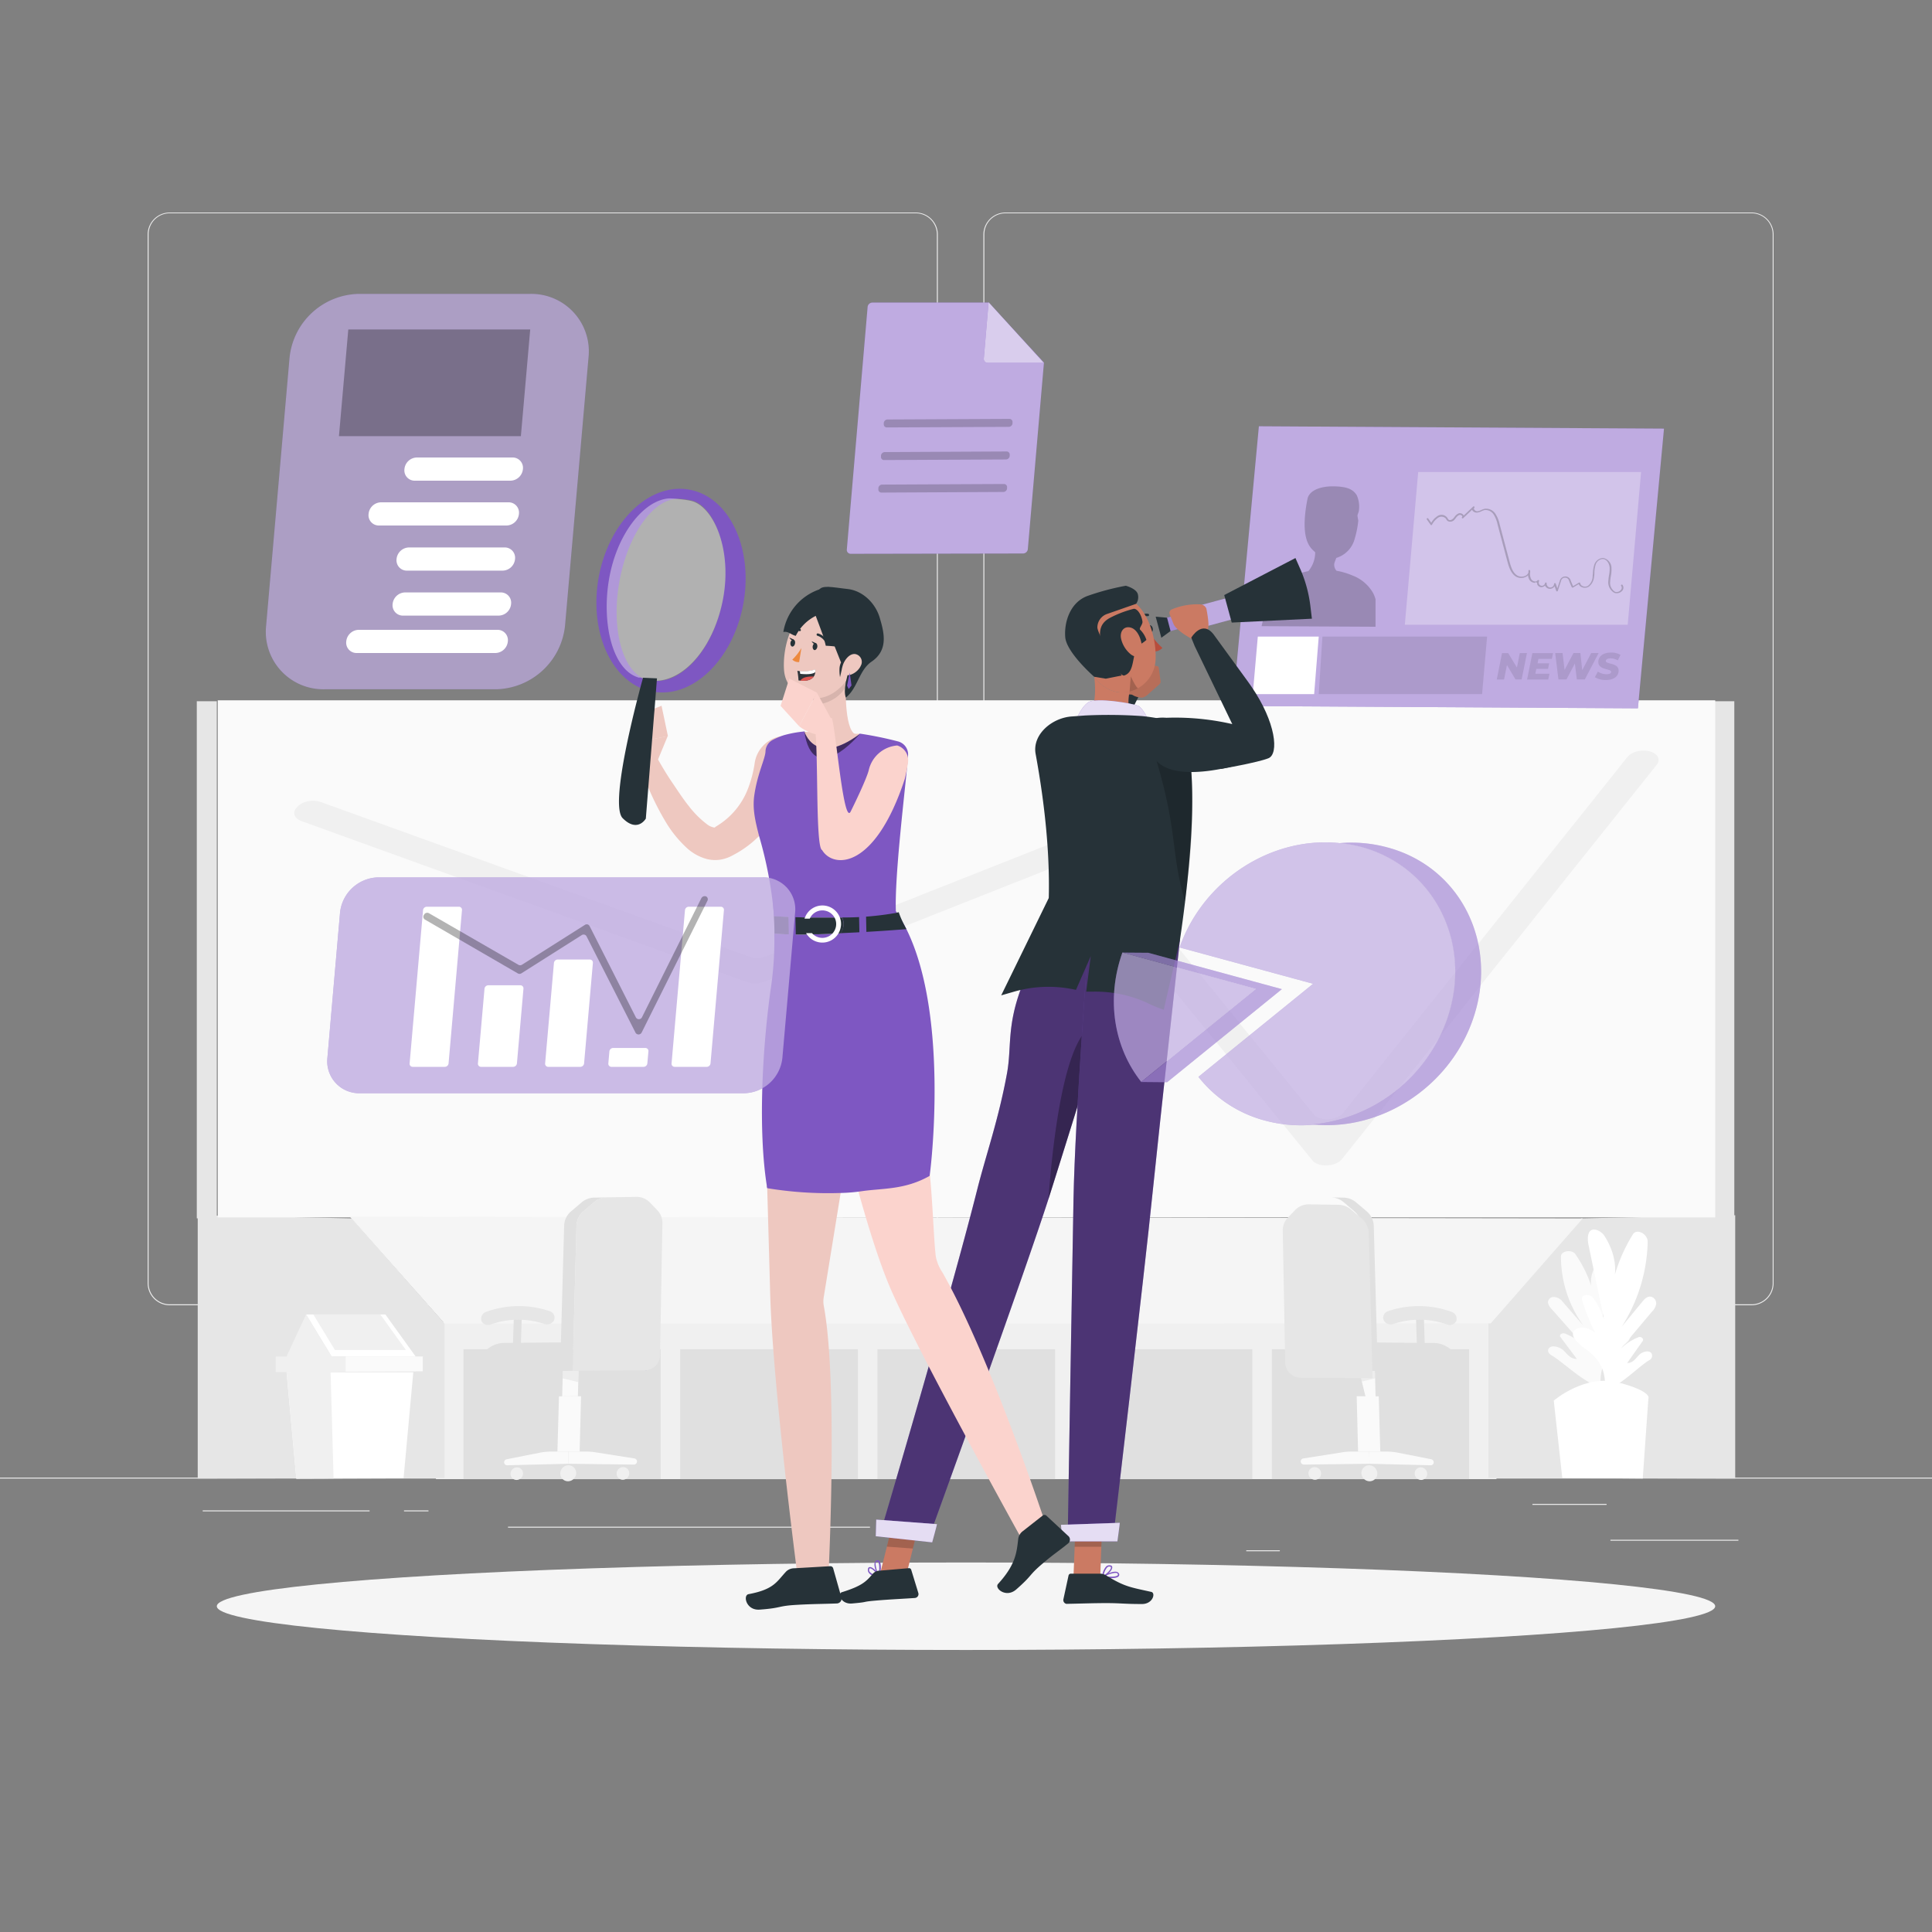 <svg xmlns="http://www.w3.org/2000/svg" viewBox="0 0 500 500"><rect x="0" y="0" width="500" height="500" fill="#808080" stroke="none"/><g id="freepik--background-complete--inject-62"><rect x="416.78" y="398.49" width="33.12" height="0.25" style="fill:#ebebeb"></rect><rect x="322.53" y="401.21" width="8.69" height="0.25" style="fill:#ebebeb"></rect><rect x="396.59" y="389.21" width="19.19" height="0.25" style="fill:#ebebeb"></rect><rect x="52.46" y="390.89" width="43.19" height="0.25" style="fill:#ebebeb"></rect><rect x="104.56" y="390.89" width="6.33" height="0.25" style="fill:#ebebeb"></rect><rect x="131.47" y="395.11" width="93.68" height="0.25" style="fill:#ebebeb"></rect><path d="M237,337.8H43.91a5.71,5.71,0,0,1-5.7-5.71V60.66A5.71,5.71,0,0,1,43.91,55H237a5.71,5.71,0,0,1,5.71,5.71V332.09A5.71,5.71,0,0,1,237,337.8ZM43.91,55.2a5.46,5.46,0,0,0-5.45,5.46V332.09a5.46,5.46,0,0,0,5.45,5.46H237a5.47,5.47,0,0,0,5.46-5.46V60.66A5.47,5.47,0,0,0,237,55.2Z" style="fill:#ebebeb"></path><path d="M453.31,337.8H260.21a5.72,5.72,0,0,1-5.71-5.71V60.66A5.72,5.72,0,0,1,260.21,55h193.1A5.71,5.71,0,0,1,459,60.66V332.09A5.71,5.71,0,0,1,453.31,337.8ZM260.21,55.2a5.47,5.47,0,0,0-5.46,5.46V332.09a5.47,5.47,0,0,0,5.46,5.46h193.1a5.47,5.47,0,0,0,5.46-5.46V60.66a5.47,5.47,0,0,0-5.46-5.46Z" style="fill:#ebebeb"></path><rect y="382.4" width="500" height="0.25" style="fill:#ebebeb"></rect><rect x="112.82" y="342.17" width="274.46" height="40.63" style="fill:#f0f0f0"></rect><rect x="50.93" y="181.48" width="5.18" height="133.83" style="fill:#e6e6e6"></rect><rect x="443.66" y="181.48" width="5.18" height="133.83" style="fill:#e6e6e6"></rect><polygon points="115.04 382.49 115.04 342.49 91.03 315.31 51.17 314.51 51.17 382.66 115.04 382.49" style="fill:#e6e6e6"></polygon><polygon points="385.2 382.49 385.2 342.49 409.2 315.31 449.07 314.51 449.07 382.66 385.2 382.49" style="fill:#e6e6e6"></polygon><path d="M401.42,350.67c-.71-.42-1-1.12-.6-1.7.79-1.06,3-.33,3.92.61s1.76,2.13,3.35,2.11L403.82,346c-.42-.57.5-1.19,1.28-.85a15.39,15.39,0,0,1,4.88,3.15l-8.38-9.48a3.33,3.33,0,0,1-1-1.74,1.45,1.45,0,0,1,1.43-1.42,2.93,2.93,0,0,1,2.4,1.25l5.41,6.23a30.28,30.28,0,0,1-5.86-18c0-1.43,2.83-1.86,3.72-.57a32.05,32.05,0,0,1,4.7,10.15,7.26,7.26,0,0,1,1.68-8.35,2.51,2.51,0,0,1,1.78-.73c1.92,0,2.1,1.68,1.81,2.86q-1.71,7.07-3.43,14.11a11.42,11.42,0,0,1,2.63-4.6c.85-.93,2.95-.35,2.59.73a38.25,38.25,0,0,1-4.81,9.55c.51-1.44,1.11-3,3.11-3.74,1.34-.51,3.12-.29,3.84.65,1.08,1.41-1.24,2.88-2.95,4-4.14,2.68-4.66,6.19-4.37,9.85C409.73,357.77,404.84,352.72,401.42,350.67Z" style="fill:#fafafa"></path><path d="M426.84,352a1.27,1.27,0,0,0,.62-1.65c-.58-1.12-2.52-.52-3.35.39s-1.64,2.07-3,2l4-5.66c.41-.57-.37-1.31-1.09-1a13.23,13.23,0,0,0-4.59,3l8.13-9.66a3.81,3.81,0,0,0,1.05-1.87,1.81,1.81,0,0,0-1.17-1.92c-1-.29-1.74.45-2.3,1.12l-5.43,6.59a42.58,42.58,0,0,0,6.71-21.89c.09-2.06-2.81-3.64-3.83-2a42,42,0,0,0-5.34,13.09c1.44-3.45.82-8.11-1.87-12.46a4,4,0,0,0-2.15-1.76c-2.38-.7-2.53,1.94-2.12,3.89,1.52,7.3,2.91,13.95,4.18,20a18.16,18.16,0,0,0-2.91-6.21c-1-1.41-3.41-1-2.93.49a57.13,57.13,0,0,0,5.46,12.26c-.53-1.66-1.17-3.5-3.31-4.63-1.49-.78-3.47-.73-4.24.35-1.14,1.61,1.56,3.58,3.45,5,4.27,3.19,4.79,6.83,4.53,10.43C419.45,358.59,423.86,353.82,426.84,352Z" style="fill:#fff"></path><path d="M404.32,382.48l-2.21-20s8.1-7,16.87-4.66,7.62,4.1,7.62,4.1l-1.46,20.73Z" style="fill:#fff"></path><polygon points="107.57 351.06 99.74 340.19 79.22 340.19 85.83 351.06 107.57 351.06" style="fill:#fff"></polygon><polygon points="105.04 349.37 98.43 340.19 81.09 340.19 86.67 349.37 105.04 349.37" style="fill:#f0f0f0"></polygon><polygon points="79.22 340.19 85.83 351.06 107.57 351.06 107.57 354.86 71.35 355.1 71.35 351.06 74.15 351.06 79.22 340.19" style="fill:#f0f0f0"></polygon><polygon points="109.42 351.06 89.46 351.06 89.46 354.98 109.42 354.9 109.42 351.06" style="fill:#fafafa"></polygon><polygon points="106.96 355.13 104.44 382.59 76.69 382.69 74.16 355.13 106.96 355.13" style="fill:#fff"></polygon><polygon points="85.55 354.9 86.33 382.65 76.69 382.69 74.16 355.13 85.55 354.9" style="fill:#f0f0f0"></polygon><rect x="56.35" y="181.24" width="387.55" height="133.83" style="fill:#fafafa"></rect><path d="M427.19,194.53c-2.11-.68-4.87-.06-6,1.37L347.6,288.06c-1.61,2-6.1,2.23-7.63.35l-57.65-71c-1.06-1.3-3.76-1.69-5.9-.84l-78.09,30.9a6.5,6.5,0,0,1-4.43.12L83.05,207.57c-2.06-.75-4.86-.18-6.08,1.22l-.26.29c-1.1,1.27-.52,2.76,1.34,3.43l115.33,41.68a6.5,6.5,0,0,0,4.43-.12l74.95-29.66c2.14-.84,4.84-.46,5.9.85l61,75.06c1.53,1.88,6,1.68,7.63-.35l81.48-102.06C429.79,196.63,429.1,195.15,427.19,194.53Z" style="fill:#f0f0f0"></path><polygon points="115.04 342.53 385.8 342.49 409.62 315.31 90.52 314.86 115.04 342.53" style="fill:#f5f5f5"></polygon><rect x="119.94" y="349.18" width="51.04" height="33.63" style="fill:#e0e0e0"></rect><rect x="176.04" y="349.18" width="45.98" height="33.63" style="fill:#e0e0e0"></rect><rect x="227.08" y="349.18" width="45.98" height="33.63" style="fill:#e0e0e0"></rect><rect x="278.12" y="349.18" width="45.98" height="33.63" style="fill:#e0e0e0"></rect><rect x="329.16" y="349.18" width="51.04" height="33.63" style="fill:#e0e0e0"></rect><path d="M366.12,381.38a1.69,1.69,0,0,0,1.67,1.63,1.56,1.56,0,0,0,1.56-1.63,1.68,1.68,0,0,0-1.66-1.63,1.57,1.57,0,0,0-1.57,1.63Z" style="fill:#f0f0f0"></path><path d="M341.9,381.33a1.59,1.59,0,0,1-1.6,1.63,1.69,1.69,0,0,1-1.67-1.64,1.58,1.58,0,0,1,1.6-1.63,1.68,1.68,0,0,1,1.67,1.64Z" style="fill:#f0f0f0"></path><path d="M356.46,381.28a2,2,0,0,1-2,2.07,2.14,2.14,0,0,1-2.12-2.07,2,2,0,0,1,2-2.07,2.13,2.13,0,0,1,2.1,2.07Z" style="fill:#f0f0f0"></path><path d="M354.43,378.82l-.08-3.15H359a15.58,15.58,0,0,1,2.72.27l8.66,1.71a.81.81,0,0,1,.65.92.76.76,0,0,1-.77.64Z" style="fill:#fafafa"></path><path d="M354.43,378.82l-.08-3.15-4.65,0a14.64,14.64,0,0,0-2.72.25l-9.72,1.53a.78.78,0,0,0-.61.93.83.83,0,0,0,.82.65Z" style="fill:#fafafa"></path><polygon points="356.82 361.38 351.11 361.34 351.47 375.66 357.22 375.68 356.82 361.38" style="fill:#fafafa"></polygon><polygon points="355.82 354.76 351.75 354.74 353.85 363.27 356 361.37 355.82 354.76" style="fill:#fafafa"></polygon><polygon points="355.87 356.7 351.83 357.69 351.75 354.74 355.82 354.76 355.87 356.7" style="fill:#e0e0e0;opacity:0.5;isolation:isolate"></polygon><polygon points="368.47 340.08 366.43 340.06 366.7 348.74 368.75 348.76 368.47 340.08" style="fill:#e0e0e0"></polygon><path d="M334.58,354.61h-.53v0A2.37,2.37,0,0,0,334.58,354.61Z" style="fill:#7E57C2"></path><path d="M377.39,352.29a2.5,2.5,0,0,1-2.54,2.61l-18.28-.13-3.28,0-.2-7.35-.8-30.25a5.05,5.05,0,0,0-1.79-3.68l-2.75-2.36a5.28,5.28,0,0,0-3.22-1.24l3.16.05a5.17,5.17,0,0,1,3.29,1.25l2.76,2.34a5.13,5.13,0,0,1,1.79,3.69l.84,30.22,14.59.12a6.88,6.88,0,0,1,1.29.12,7.24,7.24,0,0,1,4.72,3.28A2.59,2.59,0,0,1,377.39,352.29Z" style="fill:#e0e0e0"></path><path d="M355.22,356.67l-1-37.59a5.06,5.06,0,0,0-1.79-3.69l-2.75-2.34a5.22,5.22,0,0,0-3.3-1.25l-7.59-.12a4.86,4.86,0,0,0-3.6,1.47l-1.91,2a4.65,4.65,0,0,0-1.3,3.32l.62,34.21a4,4,0,0,0,3.93,3.86Z" style="fill:#e6e6e6"></path><path d="M360.58,342.65a21.17,21.17,0,0,1,13.9.13,1.91,1.91,0,0,0,2.41-.91h0a1.91,1.91,0,0,0-1.36-2.41,24.78,24.78,0,0,0-16.22-.16,1.78,1.78,0,0,0-1.21,2.39h0A2.07,2.07,0,0,0,360.58,342.65Z" style="fill:#e6e6e6"></path><path d="M135.36,381.38a1.68,1.68,0,0,1-1.67,1.63,1.56,1.56,0,0,1-1.56-1.63,1.69,1.69,0,0,1,1.67-1.63,1.56,1.56,0,0,1,1.56,1.63Z" style="fill:#f0f0f0"></path><path d="M159.59,381.33a1.58,1.58,0,0,0,1.59,1.63,1.68,1.68,0,0,0,1.67-1.64,1.57,1.57,0,0,0-1.6-1.63,1.67,1.67,0,0,0-1.66,1.64Z" style="fill:#f0f0f0"></path><path d="M145,381.28a2,2,0,0,0,2,2.07,2.14,2.14,0,0,0,2.11-2.07,2,2,0,0,0-2-2.07,2.14,2.14,0,0,0-2.11,2.07Z" style="fill:#f0f0f0"></path><path d="M147.05,378.82l.09-3.15H142.5a15.37,15.37,0,0,0-2.71.27l-8.66,1.71a.81.81,0,0,0-.65.92.75.75,0,0,0,.77.64Z" style="fill:#fafafa"></path><path d="M147.05,378.82l.09-3.15,4.65,0a14.46,14.46,0,0,1,2.71.25l9.73,1.53a.78.78,0,0,1,.61.93.83.83,0,0,1-.82.65Z" style="fill:#fafafa"></path><polygon points="144.66 361.38 150.38 361.34 150.01 375.66 144.26 375.68 144.66 361.38" style="fill:#fafafa"></polygon><polygon points="145.67 354.76 149.73 354.74 149.56 361.34 145.49 361.37 145.67 354.76" style="fill:#fafafa"></polygon><polygon points="145.61 356.7 149.66 357.69 149.73 354.74 145.67 354.76 145.61 356.7" style="fill:#e0e0e0;opacity:0.5;isolation:isolate"></polygon><polygon points="133.01 340.08 135.06 340.06 134.78 348.74 132.73 348.76 133.01 340.08" style="fill:#e0e0e0"></polygon><path d="M166.91,354.61h.53v0A2.24,2.24,0,0,1,166.91,354.61Z" style="fill:#7E57C2"></path><path d="M124.09,352.29a2.52,2.52,0,0,0,2.55,2.61l18.28-.13,3.27,0,.2-7.35.81-30.25a5,5,0,0,1,1.79-3.68l2.75-2.36a5.28,5.28,0,0,1,3.22-1.24l-3.17.05a5.21,5.21,0,0,0-3.29,1.25l-2.75,2.34A5.06,5.06,0,0,0,146,317.2l-.84,30.22-14.59.12a6.88,6.88,0,0,0-1.29.12,7.2,7.2,0,0,0-4.72,3.28A2.6,2.6,0,0,0,124.09,352.29Z" style="fill:#e0e0e0"></path><path d="M148.2,354.75l1-37.6a5,5,0,0,1,1.79-3.68l2.74-2.35a5.24,5.24,0,0,1,3.3-1.25l7.6-.12a4.83,4.83,0,0,1,3.59,1.48l1.92,2a4.69,4.69,0,0,1,1.29,3.32l-.61,34.22a4,4,0,0,1-3.94,3.85Z" style="fill:#e6e6e6"></path><path d="M140.91,342.65a21.2,21.2,0,0,0-13.91.13,1.9,1.9,0,0,1-2.4-.91h0a1.91,1.91,0,0,1,1.35-2.41,24.78,24.78,0,0,1,16.22-.16,1.76,1.76,0,0,1,1.21,2.39h0A2.06,2.06,0,0,1,140.91,342.65Z" style="fill:#e6e6e6"></path></g><g id="freepik--Shadow--inject-62"><ellipse id="freepik--path--inject-62" cx="250" cy="415.69" rx="193.89" ry="11.32" style="fill:#f5f5f5"></ellipse></g><g id="freepik--News--inject-62"><g id="freepik--monitor-screen--inject-62"><g id="freepik--PC--inject-62"><polygon points="423.89 183.31 319.04 182.71 325.8 110.32 430.64 110.93 423.89 183.31" style="fill:#7E57C2"></polygon></g></g><polygon points="325.8 110.32 319.04 182.71 423.89 183.31 430.64 110.93 325.8 110.32" style="fill:#fff;opacity:0.5"></polygon><g style="opacity:0.2"><path d="M350,148.93a19.68,19.68,0,0,0-2.56-.88,13.62,13.62,0,0,0-1.54-.33,2.28,2.28,0,0,1-.59-1.86,7.82,7.82,0,0,1,.51-1.37l-.1-.07a7,7,0,0,0,4.7-4.42,25.3,25.3,0,0,0,1.1-5.22c0-.26-.24-1.16-.2-1.42s.31-.87.34-1.09a7.26,7.26,0,0,0-.52-4.08c-.92-1.49-2.33-2.18-5.42-2.31-3.86-.18-6.91,1-7.35,3.27-2.19,11.2,1.15,12.84,2,13.79a7.63,7.63,0,0,1-1.76,4.87,13.3,13.3,0,0,0-3.93,1.36c-.86.46-4.34,2.24-4.86,3.06-1.85,3-3.32,9.82-3.32,9.82l29.49.15v-7.12a8.61,8.61,0,0,0-.65-1.64A10.36,10.36,0,0,0,350,148.93Z"></path></g><polygon points="340.1 179.64 324.22 179.64 325.52 164.75 341.29 164.75 340.1 179.64" style="fill:#fff"></polygon><polygon points="342.24 164.75 384.86 164.75 383.56 179.64 341.29 179.64 342.24 164.75" style="opacity:0.1"></polygon><polygon points="421.25 161.68 363.57 161.68 367.03 122.16 424.71 122.16 421.25 161.68" style="fill:#fff;opacity:0.3"></polygon><g style="opacity:0.2"><path d="M418.32,153.52a1.49,1.49,0,0,1-.54-.11,3.1,3.1,0,0,1-1.54-3.12,13.11,13.11,0,0,1,.17-1.42,8.32,8.32,0,0,0,.16-2c-.08-1.05-.79-2.19-1.8-2.21a2.11,2.11,0,0,0-1.86,1.63,7.31,7.31,0,0,0-.28,1.89c0,.33,0,.65-.08,1a3.57,3.57,0,0,1-1.41,2.67,2,2,0,0,1-1.82.08,1.46,1.46,0,0,1-.75-.76l-1.49.89a.2.2,0,0,1-.17,0,.19.19,0,0,1-.14-.11,16,16,0,0,1-.74-1.76,1,1,0,0,0-1-.68h0a1,1,0,0,0-1,.72l-.87,2.68a.21.21,0,0,1-.2.15h0a.23.23,0,0,1-.21-.15l-.42-1.2a1.53,1.53,0,0,1-.26.31,1.42,1.42,0,0,1-1,.37,1.4,1.4,0,0,1-1-.5,1.46,1.46,0,0,1-.22-.35,1.73,1.73,0,0,1-.29.23,1.26,1.26,0,0,1-1,.14,1.28,1.28,0,0,1-.75-.73.35.35,0,0,0-.6-.35,1.75,1.75,0,0,1-1.38-.75,2.77,2.77,0,0,1-.38-1.2,2.36,2.36,0,0,1-.42.33,2.7,2.7,0,0,1-2.72,0c-1.28-.82-1.79-2.39-2.2-3.92l-2.54-9.57a7.67,7.67,0,0,0-1.05-2.62,2.5,2.5,0,0,0-2.29-1.1,4.08,4.08,0,0,0-.84.31,3.42,3.42,0,0,1-1.15.35A1.33,1.33,0,0,1,381,132l0-.1-2.34,2.21a.22.22,0,0,1-.29,0,.23.23,0,0,1,0-.29.23.23,0,0,0,0-.31.69.69,0,0,0-.71-.24,2.09,2.09,0,0,0-.88.78c-.1.12-.19.24-.29.35a1.41,1.41,0,0,1-1.83.44,1.62,1.62,0,0,1-.36-.44,1.53,1.53,0,0,0-.14-.21,1.55,1.55,0,0,0-2-.19,5,5,0,0,0-1.56,1.8.19.19,0,0,1-.17.1.23.23,0,0,1-.19-.09l-.94-1.33a.22.22,0,1,1,.35-.25l.76,1.06a4.79,4.79,0,0,1,1.53-1.67,1.83,1.83,0,0,1,2.72.55,1.24,1.24,0,0,0,.25.33c.37.28.95-.05,1.25-.39q.13-.15.27-.33a2.54,2.54,0,0,1,1.08-.92,1.12,1.12,0,0,1,1.19.39.82.82,0,0,1,.11.17l2.44-2.31a.21.21,0,0,1,.3,0,.22.22,0,0,1,0,.3.32.32,0,0,0-.06.39,1,1,0,0,0,.84.52,3,3,0,0,0,1-.32,4.37,4.37,0,0,1,.94-.33,2.87,2.87,0,0,1,2.72,1.27,8,8,0,0,1,1.12,2.76l2.54,9.57c.4,1.51.86,2.93,2,3.66a2.25,2.25,0,0,0,2.27,0,1.39,1.39,0,0,0,.64-.79l0-.44a.22.22,0,0,1,.21-.2h0a.23.23,0,0,1,.22.2,1.67,1.67,0,0,1,0,.5,2.85,2.85,0,0,0,.32,1.74,1.29,1.29,0,0,0,1,.55h0a.7.7,0,0,0,.61-.29.22.22,0,0,1,.29-.06.21.21,0,0,1,.08.29.84.84,0,0,0,0,.68.82.82,0,0,0,1.56-.18.22.22,0,0,1,.24-.18.21.21,0,0,1,.18.24,1,1,0,0,0,.24.71,1,1,0,0,0,.66.35,1,1,0,0,0,.7-.26,1,1,0,0,0,.33-.67.21.21,0,0,1,.18-.21.22.22,0,0,1,.24.14l.42,1.21.67-2.07a1.48,1.48,0,0,1,1.4-1h0a1.43,1.43,0,0,1,1.37,1c.19.51.4,1,.63,1.51l1.53-.92a.2.2,0,0,1,.2,0,.2.2,0,0,1,.12.17,1,1,0,0,0,.59.72,1.49,1.49,0,0,0,1.41-.05,3.16,3.16,0,0,0,1.21-2.36c0-.31.06-.62.08-.93a8.15,8.15,0,0,1,.3-2,2.56,2.56,0,0,1,2.29-1.93,2.64,2.64,0,0,1,2.21,2.62,8.31,8.31,0,0,1-.16,2.06,11.06,11.06,0,0,0-.17,1.38,2.69,2.69,0,0,0,1.27,2.7,1.36,1.36,0,0,0,1.48-.49.8.8,0,0,0,.11-1,.22.22,0,1,1,.35-.25,1.19,1.19,0,0,1-.12,1.49A1.9,1.9,0,0,1,418.32,153.52Z"></path></g><g style="opacity:0.1"><path d="M395.17,169l-1.37,6.84h-1.59L390,172.11l-.75,3.75h-1.89l1.36-6.84h1.6l2.26,3.74.74-3.74Z"></path><path d="M398.15,170.52l-.23,1.15h3l-.28,1.44h-3.05l-.24,1.25H401l-.31,1.5h-5.48l1.37-6.84h5.35l-.31,1.5Z"></path><path d="M413.73,169l-3.58,6.84h-2.07l-.5-4.12-2.18,4.12h-2.08l-.84-6.84h1.91l.52,4.37,2.31-4.37H409l.48,4.43,2.33-4.43Z"></path><path d="M412.75,175.26l.77-1.44a4.26,4.26,0,0,0,2.27.67c.74,0,1.17-.23,1.17-.6,0-.92-3.32-.42-3.32-2.56,0-1.48,1.26-2.45,3.28-2.45a4.83,4.83,0,0,1,2.47.59l-.71,1.44a3.42,3.42,0,0,0-1.87-.52c-.8,0-1.23.29-1.23.66,0,.94,3.32.4,3.32,2.51,0,1.47-1.29,2.43-3.29,2.43A5.36,5.36,0,0,1,412.75,175.26Z"></path></g></g><g id="freepik--Document--inject-62"><path d="M270.17,93.86,266,142.11a1.25,1.25,0,0,1-1.22,1.13l-44.62.08a1,1,0,0,1-1-1.12l5.38-62.76a1.25,1.25,0,0,1,1.22-1.13l30.06,0Z" style="fill:#7E57C2"></path><g style="opacity:0.5"><path d="M270.17,93.86,266,142.11a1.25,1.25,0,0,1-1.22,1.13l-44.62.08a1,1,0,0,1-1-1.12l5.38-62.76a1.25,1.25,0,0,1,1.22-1.13l30.06,0Z" style="fill:#fff"></path></g><path d="M261.22,108.41l-31.5.15a1,1,0,0,0-1,.89l0,.29a.8.8,0,0,0,.82.88l31.5-.15a1,1,0,0,0,1-.89l0-.29A.8.8,0,0,0,261.22,108.41Z" style="opacity:0.2"></path><path d="M260.52,116.84,229,117a1,1,0,0,0-1,.89l0,.29a.79.79,0,0,0,.81.88l31.5-.15a1,1,0,0,0,1-.89l0-.29A.8.8,0,0,0,260.52,116.84Z" style="opacity:0.2"></path><path d="M259.82,125.26l-31.5.15a1,1,0,0,0-1,.89l0,.29a.8.8,0,0,0,.81.89l31.5-.16a1,1,0,0,0,1-.89l0-.29A.8.8,0,0,0,259.82,125.26Z" style="opacity:0.2"></path><path d="M255.85,78.22l-1.24,14.56a1,1,0,0,0,1,1.12l14.51,0Z" style="fill:#7E57C2"></path><path d="M255.85,78.22l-1.24,14.56a1,1,0,0,0,1,1.12l14.51,0Z" style="fill:#fff;opacity:0.7"></path></g><g id="freepik--Info--inject-62"><g style="opacity:0.7"><path d="M128.35,178.38H83.93a14.87,14.87,0,0,1-15.05-16.49l6.06-69.33a18.37,18.37,0,0,1,17.94-16.5H137.3a14.87,14.87,0,0,1,15,16.5l-6.07,69.33A18.35,18.35,0,0,1,128.35,178.38Z" style="fill:#7E57C2"></path><path d="M128.35,178.38H83.93a14.87,14.87,0,0,1-15.05-16.49l6.06-69.33a18.37,18.37,0,0,1,17.94-16.5H137.3a14.87,14.87,0,0,1,15,16.5l-6.07,69.33A18.35,18.35,0,0,1,128.35,178.38Z" style="fill:#fff;opacity:0.5"></path></g><path d="M128.21,169H92.31a2.67,2.67,0,0,1-2.7-3h0a3.3,3.3,0,0,1,3.22-3h35.9a2.67,2.67,0,0,1,2.7,3h0A3.3,3.3,0,0,1,128.21,169Z" style="fill:#fff"></path><path d="M132.11,124.4H107.37a2.66,2.66,0,0,1-2.7-3h0a3.29,3.29,0,0,1,3.22-3h24.74a2.67,2.67,0,0,1,2.7,3h0A3.3,3.3,0,0,1,132.11,124.4Z" style="fill:#fff"></path><path d="M131.09,136h-33a2.66,2.66,0,0,1-2.7-3h0a3.29,3.29,0,0,1,3.21-3h33a2.67,2.67,0,0,1,2.7,3h0A3.29,3.29,0,0,1,131.09,136Z" style="fill:#fff"></path><path d="M130.07,147.68H105.33a2.67,2.67,0,0,1-2.7-3h0a3.29,3.29,0,0,1,3.22-3h24.74a2.67,2.67,0,0,1,2.7,3h0A3.29,3.29,0,0,1,130.07,147.68Z" style="fill:#fff"></path><path d="M129.05,159.32H104.31a2.67,2.67,0,0,1-2.7-3h0a3.3,3.3,0,0,1,3.22-3h24.74a2.66,2.66,0,0,1,2.7,3h0A3.29,3.29,0,0,1,129.05,159.32Z" style="fill:#fff"></path><polygon points="134.8 112.88 87.72 112.88 90.14 85.26 137.22 85.26 134.8 112.88" style="opacity:0.3"></polygon></g><g id="freepik--character-2--inject-62"><rect x="299.77" y="158.82" width="12.67" height="3.57" transform="translate(-31.35 85.64) rotate(-15.16)" style="fill:#7E57C2"></rect><rect x="299.77" y="158.82" width="12.67" height="3.57" transform="translate(-31.35 85.64) rotate(-15.16)" style="fill:#fff;opacity:0.3"></rect><polygon points="302.03 159.86 299.09 159.6 300.56 165.05 302.94 163.31 302.03 159.86" style="fill:#263238"></polygon><rect x="307.26" y="155.08" width="18.97" height="5.68" transform="translate(-30.28 88.33) rotate(-15.16)" style="fill:#7E57C2"></rect><rect x="307.26" y="155.08" width="18.97" height="5.68" transform="translate(-30.28 88.33) rotate(-15.16)" style="fill:#fff;opacity:0.5"></rect><path d="M339.52,160.12l-20.75,1L316.83,154l18.43-9.58,1.29,2.92a34,34,0,0,1,2.56,9.39Z" style="fill:#263238"></path><path d="M275,207.81c0-6.62,3.31-10,5.9-14.24l9.36-15.23c.45-.73-2.41,3.92-.82,1.14.89-1.55,3.92-1.57,5.14,1-3.27,6-3.86,11-5.8,17.56a92.79,92.79,0,0,1-3.4,9C279.36,218.21,275,210.69,275,207.81Z" style="fill:#263238"></path><path d="M289,180.5c.84-1.72,2.72-5.22,3.55-6.95a1.91,1.91,0,0,1,.55-.76,2,2,0,0,1,.69-.23,12.34,12.34,0,0,1,5.63-.18.58.58,0,0,1,.36.19.62.62,0,0,1,.11.34c.14,1,.28,2.08.43,3.12a1.42,1.42,0,0,1,0,.68,1.52,1.52,0,0,1-.44.54l-2.67,2.35a3.45,3.45,0,0,1-1.52.93,4.58,4.58,0,0,1-2.64-.71C292,179.41,289,180.5,289,180.5Z" style="fill:#cb7a63"></path><g style="opacity:0.1"><path d="M289,180.5c.84-1.72,2.72-5.22,3.55-6.95a1.91,1.91,0,0,1,.55-.76,2,2,0,0,1,.69-.23,12.34,12.34,0,0,1,5.63-.18.58.58,0,0,1,.36.19.62.62,0,0,1,.11.34c.14,1,.28,2.08.43,3.12a1.42,1.42,0,0,1,0,.68,1.52,1.52,0,0,1-.44.54l-2.67,2.35a3.45,3.45,0,0,1-1.52.93,4.58,4.58,0,0,1-2.64-.71C292,179.41,289,180.5,289,180.5Z"></path></g><g id="freepik--group--inject-62"><path d="M297.54,161.81c.34-.06.7.3.8.81s-.09,1-.43,1-.69-.3-.79-.81S297.21,161.87,297.54,161.81Z" style="fill:#263238"></path><path d="M298.46,168.61a3,3,0,0,0,2.37-.93,18.82,18.82,0,0,1-3.3-3.93Z" style="fill:#b74d3c"></path><path d="M294.9,160.3a2.43,2.43,0,0,1,2.07-.84h.1a.31.31,0,1,0,0-.62,3,3,0,0,0-2.62,1,.3.3,0,0,0-.08.2.31.31,0,0,0,.3.32A.29.29,0,0,0,294.9,160.3Z" style="fill:#263238"></path><path d="M290.85,191.5c-8.83-.09-10.08-4.92-10.08-4.92,2.68-2.51,2.91-7.22,2.43-11.43a9.82,9.82,0,0,0,2.58,2.56,8.05,8.05,0,0,0,6.44,1.29.23.23,0,0,0,.11,0,1.11,1.11,0,0,0-.05.25c-.6,3.36-.21,7,3.3,8.1C295.58,187.32,300.58,191.6,290.85,191.5Z" style="fill:#cb7a63"></path><path d="M292.6,177.73a11.81,11.81,0,0,0-.27,1.24.23.23,0,0,1-.11,0,8.05,8.05,0,0,1-6.44-1.29,9.82,9.82,0,0,1-2.58-2.56c-.11-1.07-.28-2.12-.46-3.07l9.5,5.45Z" style="fill:#cb7a63"></path><path d="M278.07,187.34s1.48-4.28,3.61-5.6,11.35.29,12.79.89,2.83,4,2.83,4Z" style="fill:#7E57C2"></path><path d="M278.07,187.34s1.48-4.28,3.61-5.6,11.35.29,12.79.89,2.83,4,2.83,4Z" style="fill:#fff;opacity:0.8"></path><path d="M300.2,186c-1.43-.27-3-.52-4.65-.68a125.65,125.65,0,0,0-14.78-.15l-3.25.24c-5.16.27-10.43,4.63-9.5,9.71,5.13,27.95,3.18,43.46,2.56,48l34.76.34c4.19-28.53,3.5-43,2.24-50A9.22,9.22,0,0,0,300.2,186Z" style="fill:#263238"></path><path d="M306.69,233.34l-1.31,10.07c2.69-20.62,3.76-29.22,2.95-43.6l-9-2.86C304.91,215.77,302.9,220.41,306.69,233.34Z" style="opacity:0.2;isolation:isolate"></path><path d="M299.07,170.66a8.94,8.94,0,0,1-4.5,7.42h-.05a7.56,7.56,0,0,1-2.19.88.23.23,0,0,1-.11,0,8.05,8.05,0,0,1-6.44-1.29,9.82,9.82,0,0,1-2.58-2.56c-1.68-2.41-2.33-5.6-3.48-10.07A8.81,8.81,0,0,1,290,154.15C296.66,155.48,299.33,164.7,299.07,170.66Z" style="fill:#cb7a63"></path><path d="M294.52,178.09a7.56,7.56,0,0,1-2.19.88s.32-3.92.32-3.92S294.06,178.09,294.52,178.09Z" style="opacity:0.2"></path><path d="M295.2,166.7c-2.31,1.06-1.34,6.17-3.43,7.69a2.51,2.51,0,0,1-.86.44c-1,.23-5.32-5.68-5.68-7.12-.93-3.76-.92-6.15,1.92-7.75a27.79,27.79,0,0,1,6.3-2.41c1,0,2,1.69,2.22,3.34.08.75-1,1.72-.59,2.09a6.43,6.43,0,0,1,1.61,2.63A9,9,0,0,1,295.2,166.7Z" style="fill:#263238"></path><path d="M290.31,174.82l-4.13.82-3-.49s-7.2-6.27-7.5-10.28,1.34-9,5.74-10.63a65,65,0,0,1,9.94-2.65s2.84.75,3.13,2.27a3,3,0,0,1-.46,2.41l-7.46,2.6A3.71,3.71,0,0,0,284,162.4v0C284.1,164.3,290.31,174.82,290.31,174.82Z" style="fill:#263238"></path><path d="M292.72,162.45c1.85.59,2.76,3.34,2.8,5.08.05,1.92-1.25,3.11-2.9,1.79a7.32,7.32,0,0,1-2.48-4C289.72,163.46,290.88,161.87,292.72,162.45Z" style="fill:#cb7a63"></path><path d="M285.39,408.22a.16.16,0,0,1-.13-.14.14.14,0,0,1,.07-.17c.13-.05,2.54-1.42,3.69-1.11a.82.82,0,0,1,.53.38.62.62,0,0,1,0,.71c-.28.41-1.1.52-2,.52A12.68,12.68,0,0,1,285.39,408.22Zm3.22-1.16a7.26,7.26,0,0,0-2.71.88c1.29.18,3,.17,3.36-.27.07-.07.11-.16,0-.36a.43.43,0,0,0-.32-.23.86.86,0,0,0-.32,0Z" style="fill:#7E57C2"></path><path d="M285.32,408.18a.21.21,0,0,1-.07-.15,4.37,4.37,0,0,1,1.06-2.66,1.18,1.18,0,0,1,.92-.27c.45,0,.61.27.61.46.14.8-1.5,2.26-2.34,2.64h-.07A.22.22,0,0,1,285.32,408.18Zm1.8-2.77a.84.84,0,0,0-.58.24,3.86,3.86,0,0,0-.91,2.12c.86-.51,2-1.68,1.89-2.15,0,0,0-.18-.32-.18h-.1Z" style="fill:#7E57C2"></path><polygon points="278.44 392.13 285.32 392.14 284.74 408.03 277.82 408.02 278.44 392.13" style="fill:#cb7a63"></polygon><path d="M286.36,407.77c4.71,2.89,6.15,3,11.59,4.21,1.19.27.43,3.14-2.41,3.14-4.71,0-5.2-.23-9.22-.24-3.44,0-7.38.15-10.12.19a1.07,1.07,0,0,1-.25,0,1,1,0,0,1-.74-1.2l1.33-6.14a.61.61,0,0,1,.59-.47h7.57A3.17,3.17,0,0,1,286.36,407.77Z" style="fill:#263238"></path><polygon points="278.44 392.14 278.12 400.3 285.03 400.31 285.32 392.15 278.44 392.14" style="opacity:0.2;isolation:isolate"></polygon><path d="M227.68,408.05a.19.19,0,0,1-.13.13.15.15,0,0,1-.17-.09c-.06-.12-1.38-2.54-1-3.68a.84.84,0,0,1,.38-.52.63.63,0,0,1,.72,0c.39.3.49,1.12.48,2A12.63,12.63,0,0,1,227.68,408.05Zm-1.08-3.23a7.32,7.32,0,0,0,.8,2.71c.21-1.28.24-3-.2-3.34-.06-.08-.16-.11-.36,0a.44.44,0,0,0-.24.32,1.07,1.07,0,0,0,0,.31Z" style="fill:#7E57C2"></path><path d="M227.67,408.11a.17.17,0,0,1-.15.07c-.07,0-1.94-.17-2.64-1.1a1.17,1.17,0,0,1-.26-.92c0-.44.29-.6.47-.6.79-.11,2.24,1.55,2.6,2.38V408A.14.14,0,0,1,227.67,408.11Zm-2.76-1.81a.93.93,0,0,0,.23.57,3.83,3.83,0,0,0,2.11.93c-.5-.86-1.65-2-2.12-1.91,0,0-.18,0-.19.31v.1Z" style="fill:#7E57C2"></path><polygon points="231.58 392.03 238.29 392.52 234.33 408.54 227.58 408.05 231.58 392.03" style="fill:#cb7a63"></polygon><path d="M226,407.16c-1.85,2.15-2.83,3.25-8.15,4.91-1.18.36-.18,3.16,2.66,2.91,4.7-.41,2.11-.4,6.11-.75,3.43-.3,7.37-.48,10.1-.67a.86.86,0,0,0,.27-.05,1,1,0,0,0,.67-1.26l-1.84-6a.58.58,0,0,0-.62-.41l-7.53.65A2.39,2.39,0,0,0,226,407.16Z" style="fill:#263238"></path><polygon points="231.57 392.04 229.52 400.27 236.25 400.76 238.29 392.52 231.57 392.04" style="opacity:0.2;isolation:isolate"></polygon><path d="M270.58,243.06a71.48,71.48,0,0,0-6.36,12.8c-3.69,10-2.38,15.18-3.61,21.93-2.17,11.87-5.41,21-7.69,30-7.1,28.19-24.72,87.72-24.72,87.72l12.12,2.67s25.1-69.16,31.48-89.33C277.55,290.7,292.31,243,292.31,243Z" style="fill:#7E57C2"></path><path d="M270.58,243.06a71.48,71.48,0,0,0-6.36,12.8c-3.69,10-2.38,15.18-3.61,21.93-2.17,11.87-5.41,21-7.69,30-7.1,28.19-24.72,87.72-24.72,87.72l12.12,2.67s25.1-69.16,31.48-89.33C277.55,290.7,292.31,243,292.31,243Z" style="opacity:0.4"></path><path d="M226.77,393.27l-.12,4.31,14.6,1.58s1.3-4.71,1.24-4.71Z" style="fill:#7E57C2"></path><path d="M226.77,393.27l-.12,4.31,14.6,1.58s1.3-4.71,1.24-4.71Z" style="fill:#fff;opacity:0.8"></path><path d="M285.49,265c-4.65,15-10.54,33.91-13.68,43.85-.15.48-.32,1-.48,1.51,1.24-16.6,4.5-44.43,12.84-45.45A3,3,0,0,1,285.49,265Z" style="opacity:0.3;isolation:isolate"></path><path d="M281.76,243s-3.54,45.74-3.94,67.37c-.38,20.15-1.51,88.35-1.51,88.35H288s8.2-69.41,10.27-89.88c2-19.38,7.08-65.45,7.08-65.45Z" style="fill:#7E57C2"></path><path d="M281.76,243s-3.54,45.74-3.94,67.37c-.38,20.15-1.51,88.35-1.51,88.35H288s8.2-69.41,10.27-89.88c2-19.38,7.08-65.45,7.08-65.45Z" style="opacity:0.4"></path><path d="M271.42,232.4l-12.31,25.2,3.26-.94a32.25,32.25,0,0,1,16.09-.48h0l3.83-8.73-1.18,9.19,1.68,0a32.23,32.23,0,0,1,14,2.85,33.79,33.79,0,0,0,4.41,1.83c0-.28,4.12-17.88,4.12-17.88S299.86,214.45,271.42,232.4Z" style="fill:#263238"></path><path d="M274.57,394.62l.4,4.29,14.21,0s.67-4.81.62-4.81Z" style="fill:#7E57C2"></path><path d="M274.57,394.62l.4,4.29,14.21,0s.67-4.81.62-4.81Z" style="fill:#fff;opacity:0.8"></path><path d="M308.55,165.41s-4.14-2.16-4.85-3.95l-1-2.51a1,1,0,0,1,.56-1.24,16.81,16.81,0,0,1,7.51-1.29,1.78,1.78,0,0,1,1.43,1.07s1.06,5,.23,5.55Z" style="fill:#cb7a63"></path><path d="M314.11,164.23,323,176.45c.29.39.57.79.83,1.18,6.44,9.37,7.17,17.49,4.45,18.6S316,199,316,199l1.23-9.71,2.4-.4L309.2,167.24l-.9-2.21S311.1,160.26,314.11,164.23Z" style="fill:#263238"></path><path d="M301.87,185.76a65.93,65.93,0,0,1,19.95,2.37l1.13,9.08s-17.77,6-23.61-.26C294.86,192.16,293.42,185.15,301.87,185.76Z" style="fill:#263238"></path></g></g><g id="freepik--character-1--inject-62"><path d="M205.11,190c0,.55.07.87.09,1.28l0,1.14c0,.74,0,1.49-.05,2.22-.08,1.48-.24,3-.46,4.43a36.74,36.74,0,0,1-2.51,8.66,26.91,26.91,0,0,1-12.49,13.59,10,10,0,0,1-3.09,1.13,8.86,8.86,0,0,1-3.66-.13,12.46,12.46,0,0,1-5.06-2.75,30.12,30.12,0,0,1-5.68-7,71.35,71.35,0,0,1-6.71-15l4.35-1.81c1.24,2.18,2.55,4.44,4,6.57s2.8,4.24,4.33,6.16a25.16,25.16,0,0,0,4.76,4.8,4.22,4.22,0,0,0,1.88.87c.17,0,.18,0,.25-.05s-.1,0,.53-.39a19.35,19.35,0,0,0,8-9.65,30.12,30.12,0,0,0,1.71-6.52v0a8.25,8.25,0,0,1,6.76-7Z" style="fill:#eec8c0"></path><path d="M166.15,199.37c-3-2.4-3-7-3-7l9.65-1.86-3.1,7.48Z" style="fill:#eec8c0"></path><polygon points="172.86 190.53 163.21 192.38 164.29 185.34 171.21 182.65 172.86 190.53" style="fill:#eec8c0"></polygon><path d="M165.68,178a14,14,0,0,0,3.25,1c.28,0,.55.09.83.11,10.06,1.21,20.06-8.82,22.62-22.88,2.6-14.41-3.64-27.65-14-29.51s-20.83,8.32-23.45,22.74C152.63,162.36,157.33,174.26,165.68,178Zm-5.37-27.56c2.16-11.88,8.47-20.87,14.6-21.31a6.1,6.1,0,0,1,1.35,0h0a21.82,21.82,0,0,1,2.68.38c5.43,1.1,10.54,12.36,8.2,25.28C185,167,177.41,176.2,170,176.23a7.58,7.58,0,0,1-1.5-.11l-.1,0-.35,0-.22-.05a6.17,6.17,0,0,1-1.44-.51C160.87,172.83,158.18,162.27,160.31,150.47Z" style="fill:#7E57C2"></path><path d="M165.51,175.42a.4.4,0,0,1,0-.12l3.9.91c8.05,0,15.5-9.26,17.74-21.35,2.38-12.92-2.62-24.12-8.54-25.28a25.38,25.38,0,0,0-2.91-.41h0a20.53,20.53,0,0,0-2.46-.19c-6.66.37-13.78,9.4-15.69,21.33C155.75,161.39,158.48,173.62,165.51,175.42Z" style="fill:#fafafa;opacity:0.4"></path><path d="M161.14,211.74c3.86,3.88,6,.11,6,.11l.31-3.91,1.4-17.61.43-5.44.09-1,.37-4.7.23-2.93.06-.7-3.64-.16a.4.4,0,0,0,0,.12c-.09.3-.34,1.21-.7,2.54-.09.38-.21.79-.32,1.25-.67,2.54-1.56,6.1-2.42,9.95C160.87,198.57,159,209.59,161.14,211.74Z" style="fill:#263238"></path><path d="M198.31,298.9s.8,28.09,1,35.45c.6,23.75,6.95,72.43,6.95,72.43l8.2-.23s2.42-48.94-1.27-68.62a6.47,6.47,0,0,1,0-2.28l5.71-35.15Z" style="fill:#eec8c0"></path><path d="M219.38,297.77s5.33,22,10.8,35.05c6.62,15.76,35,66.87,35,66.87l5.46-5.13s-14.23-43.26-26.71-65.21a11.28,11.28,0,0,1-1.73-4.08c-.88-6.85-.92-26.9-4-33.86Z" style="fill:#fbd3cd"></path><path d="M235,195.58c0,.11,0,.21,0,.33s0,0,0,0c-.09,1-.22,2.31-.36,3.74a.19.19,0,0,1,0,.08c-1,9.77-3,27.11-2.81,35.53a1.45,1.45,0,0,1,0,.36,2.71,2.71,0,0,1-.13.7,3.49,3.49,0,0,1-2.78,2.41,84.11,84.11,0,0,1-9.75,1.05l-.77,0a4.08,4.08,0,0,0,.06-.79,3.67,3.67,0,0,0-.39-1.56c-2.34,0-4.69,0-6.87,0h-.83c-4.53-.08-8.3-.26-9.94-.35a2.71,2.71,0,0,1,0,.29,2.45,2.45,0,0,1-.08-.29,1.54,1.54,0,0,1-.05-.31,104.26,104.26,0,0,0-3.85-20.41c-1-3.92-1.73-7-1.25-10.45.79-5.65,2.85-9.55,2.91-11.44a3.48,3.48,0,0,1,1.92-3,18.64,18.64,0,0,1,2.74-1.17h0a28.77,28.77,0,0,1,5.45-1h0v.05l.41,1.57.07.09h0l2,2.62.59.13,2.54.54,2.75-.51.46-.08,3.82-2.46h0l1.41-1.14.17-.18.09-.07,0,0a95.09,95.09,0,0,1,9.8,2A3.48,3.48,0,0,1,235,195.58Z" style="fill:#7E57C2"></path><path d="M220.88,189.7c-2.61-2.59-1.94-14.57-1.94-14.57l-7.26,5.25s-.23,7.4-2,8.88c-.4.35-1,.08-1.52.13l.5,1.87,1.45,2.29,1.94,1.3,2.8-.08,2.5-.79,2.82-2.09,2.29-2C222,189.85,221.26,190.07,220.88,189.7Z" style="fill:#eec8c0"></path><path d="M211.22,182.44c4.86-.69,7-3.29,8-5.32l-.27-2-7.26,5.25Z" style="opacity:0.1"></path><path d="M205.51,405.87l9.34-.54a.75.75,0,0,1,.77.54l2.12,7.5a1.24,1.24,0,0,1-.85,1.55,1.09,1.09,0,0,1-.26.05c-3.37.14-6.37.12-10.56.37-4.95.29-3.66.81-9.47,1.23-3.5.25-4.37-3.7-2.89-4,6.74-1.25,7.33-3.34,9.81-5.93A3,3,0,0,1,205.51,405.87Z" style="fill:#263238"></path><path d="M264.64,396.31l5.2-4.08a.75.75,0,0,1,.94,0l5.62,5.22a1.25,1.25,0,0,1,.25,1.75,1.12,1.12,0,0,1-.18.2c-2.6,2.14-3.47,2.54-6.66,5.26-3.77,3.21-2.43,2.85-6.81,6.69-2.64,2.31-5.72-.31-4.71-1.42,4.63-5.07,4.82-8.2,5.24-11.76A3,3,0,0,1,264.64,396.31Z" style="fill:#263238"></path><path d="M233.25,238c-.36-.62-.73-1.21-1.13-1.79a5,5,0,0,0-.4-.58c-.14-.21-.28-.42-.43-.61L200,233.35s.15,1.45.28,3.79c1.64.09,5.41.27,9.94.35h.83c2.18,0,4.53,0,6.87,0a3.67,3.67,0,0,1,.39,1.56,4.08,4.08,0,0,1-.06.79,3.83,3.83,0,0,1-.79,1.72c-1.92.1-3.87.17-5.75.23l-1,0a88.37,88.37,0,0,1-10.32-.16,83.82,83.82,0,0,1-.75,13.06c-2.45,16.73-3.44,37.93-1.19,52.17V307c0,.17.06.33.1.5a96.94,96.94,0,0,0,19,1.24,43.76,43.76,0,0,0,5.54-.47c5.45-.78,11.09-.33,17.48-3.94C240.69,304.3,246.3,260.2,233.25,238Z" style="fill:#7E57C2"></path><path d="M218.35,239.05a4.08,4.08,0,0,1-.06.79,3.83,3.83,0,0,1-.79,1.72c-1.92.1-3.87.17-5.75.23l-1,0a88.37,88.37,0,0,1-10.32-.16c0-1.58-.07-3-.14-4.22a2.71,2.71,0,0,0,0-.29c1.64.09,5.41.27,9.94.35h.83c2.18,0,4.53,0,6.87,0A3.67,3.67,0,0,1,218.35,239.05Z" style="fill:#263238"></path><path d="M234.58,240.46s-7.94.66-16.13,1l-.95.05a3.83,3.83,0,0,0,.79-1.72,4.08,4.08,0,0,0,.06-.79,3.67,3.67,0,0,0-.39-1.56l.82,0a77.53,77.53,0,0,0,12.81-1.13c.18,0,.36-.08.53-.12l.47-.11h0a23.26,23.26,0,0,0,1.61,3.65Z" style="fill:#263238"></path><path d="M208.13,189.2s2.65,9.51,14.41.73C222.54,189.93,210.41,204.53,208.13,189.2Z" style="fill:#7E57C2"></path><path d="M208.13,189.2s2.65,9.51,14.41.73C222.54,189.93,210.41,204.53,208.13,189.2Z" style="opacity:0.5"></path><path d="M212.09,194.85a1.51,1.51,0,1,1,.09,3Z" style="fill:#fff"></path><path d="M221.77,167.38c-1.39,6.2-1.85,8.84-5.52,11.54-5.53,4.07-12.84,1-13.34-5.48-.43-5.84,1.91-15,8.44-16.49a8.67,8.67,0,0,1,10.42,10.43Z" style="fill:#eec8c0"></path><path d="M211.53,167.41c-.09.51-.43.88-.75.83s-.54-.51-.46-1,.42-.88.75-.83S211.58,166.92,211.53,167.41Z" style="fill:#263238"></path><path d="M205.77,166.5c-.09.52-.42.88-.75.83s-.54-.51-.46-1,.42-.88.75-.82S205.85,166,205.77,166.5Z" style="fill:#263238"></path><path d="M205.45,165.54l-1.16-.55S204.76,166.05,205.45,165.54Z" style="fill:#263238"></path><path d="M207.4,167.71a13.67,13.67,0,0,1-2.35,3,2.24,2.24,0,0,0,1.77.63Z" style="fill:#ed893e"></path><path d="M214,166.63a.31.31,0,0,1-.29-.21,3.58,3.58,0,0,0-2.16-1.89.31.31,0,0,1-.2-.39.3.3,0,0,1,.37-.2h0a4.1,4.1,0,0,1,2.56,2.29.29.29,0,0,1-.2.37h0A.15.15,0,0,1,214,166.63Z" style="fill:#263238"></path><path d="M204.47,163.57a.32.32,0,0,1-.27-.16.31.31,0,0,1,.11-.41,3,3,0,0,1,2.79-.21.29.29,0,0,1,.14.39v0a.29.29,0,0,1-.4.13h0a2.4,2.4,0,0,0-2.18.19A.31.31,0,0,1,204.47,163.57Z" style="fill:#263238"></path><path d="M211.21,166.49l-1.16-.54S210.52,167,211.21,166.49Z" style="fill:#263238"></path><path d="M225.55,171.24c-3.25,2.22-3.56,6.86-6.65,9.29-.76-2.13.45-5.56,1-8.08a1.18,1.18,0,0,0,0-.83c-.25-.41-.94-.31-1.25.07a2.37,2.37,0,0,0-.33,1.4c-.1-.24-.19-.48-.28-.71-.22,1-.42,1.91-.64,2.86a10.7,10.7,0,0,1-.14-2.23,4.33,4.33,0,0,1,.4-1.57c-8.71-21.79-7.66-20.08,1.74-19,3.9.45,7.17,3.67,8.28,7.45S230,168.23,225.55,171.24Z" style="fill:#263238"></path><path d="M222.7,172.46a4.58,4.58,0,0,1-2.7,2.2c-1.53.44-2.32-.93-1.91-2.4.39-1.32,1.64-3.13,3.19-3a2.06,2.06,0,0,1,1.42,3.16Z" style="fill:#eec8c0"></path><path d="M206.35,173.6a17.45,17.45,0,0,1,.3,2.5l.45.05c2,.21,3-.36,3.5-1.05A2.62,2.62,0,0,0,211,174a2.47,2.47,0,0,0,0-.7,9.7,9.7,0,0,1-4,.41Z" style="fill:#2e353a"></path><path d="M207,173.66l.1.73c1.89.19,3.25.08,3.9-.44a2.47,2.47,0,0,0,0-.7A9.7,9.7,0,0,1,207,173.66Z" style="fill:#fff"></path><path d="M207.1,176.15c2,.21,3-.36,3.5-1.05a6.62,6.62,0,0,0-2.27.21A2.41,2.41,0,0,0,207.1,176.15Z" style="fill:#de5753"></path><polygon points="219.9 174.09 219.22 177.44 219.64 178.31 220.37 177.4 219.9 174.09" style="fill:#7E57C2"></polygon><path d="M235,197.29a43.06,43.06,0,0,1-.86,4.36c-7.76,23.54-18.53,23.12-21.38,18.35-1.83-.68-.83-27.43-2-32.8l4.49-1.41c1,2.28,3.05,28.08,4.91,24.22,1-2,4.16-8.54,4.68-10.73v0a8.24,8.24,0,0,1,7.36-6.35A4,4,0,0,1,235,197.29Z" style="fill:#fbd3cd"></path><path d="M214.1,190.05c-3.75.83-7.3-2.1-7.3-2.1l4.61-8.68,3.88,7.11Z" style="fill:#fbd3cd"></path><polygon points="211.43 179.27 206.82 187.95 202.01 182.68 204.27 175.61 211.43 179.27" style="fill:#fbd3cd"></polygon><path d="M213.11,152.22a14.07,14.07,0,0,0-10.38,11.34c1.32-.25,1.91.68,3.21,1a11.65,11.65,0,0,1,5.17-5.17q.91,2.41,1.81,4.85c.33.88.79,2.88.79,2.88a29.8,29.8,0,0,1,3.83.39s1.67-6.47.09-10.79c-.67-1.84-1.49-3.79-3.17-4.79Z" style="fill:#263238"></path><rect x="222.38" y="236.44" width="1.81" height="6.08" transform="translate(-4.89 4.66) rotate(-1.18)" style="fill:#7E57C2"></rect><rect x="204.12" y="236.82" width="1.81" height="6.08" transform="translate(-4.92 4.29) rotate(-1.18)" style="fill:#7E57C2"></rect><path d="M217.34,237.41a4.83,4.83,0,0,0-9,0l-.13.34,1.35,0,.07-.14a3.55,3.55,0,0,1,3.12-2,3.59,3.59,0,0,1,3.3,2,3.45,3.45,0,0,1,.35,1.46,3.82,3.82,0,0,1-.06.74,3.75,3.75,0,0,1-.75,1.6,3.57,3.57,0,0,1-5.38.17l-.07-.09-1.55,0,.27.38a4.83,4.83,0,0,0,8.09-.25,4.53,4.53,0,0,0,.65-1.8,3.56,3.56,0,0,0,.06-.82A4.57,4.57,0,0,0,217.34,237.41Z" style="fill:#fff"></path></g><g id="freepik--chart-2--inject-62"><g style="opacity:0.7"><path d="M374.42,264a41.07,41.07,0,0,1-34.69,27.1,35.94,35.94,0,0,1-12.39-1.11,32.5,32.5,0,0,1-17.19-11.3l29.69-24.09-34.57-9.4c6.24-17.65,24-28.85,41.44-27h0a36.05,36.05,0,0,1,5.6,1C371.44,224.34,381.32,244.4,374.42,264Z" style="fill:#7E57C2"></path><path d="M374.42,264a41.07,41.07,0,0,1-34.69,27.1,35.94,35.94,0,0,1-12.39-1.11,32.5,32.5,0,0,1-17.19-11.3l29.69-24.09-34.57-9.4c6.24-17.65,24-28.85,41.44-27h0a36.05,36.05,0,0,1,5.6,1C371.44,224.34,381.32,244.4,374.42,264Z" style="fill:#fff;opacity:0.5"></path><path d="M381.12,264c-6.22,17.62-24,28.81-41.39,27A41.07,41.07,0,0,0,374.42,264c6.9-19.55-3-39.61-22.07-44.8a36.05,36.05,0,0,0-5.6-1,35.43,35.43,0,0,1,12.3,1.11C378.14,224.41,388,244.45,381.12,264Z" style="fill:#7E57C2"></path><g style="opacity:0.3"><path d="M381.12,264c-6.22,17.62-24,28.81-41.39,27A41.07,41.07,0,0,0,374.42,264c6.9-19.55-3-39.61-22.07-44.8a36.05,36.05,0,0,0-5.6-1,35.43,35.43,0,0,1,12.3,1.11C378.14,224.41,388,244.45,381.12,264Z" style="fill:#fff"></path></g></g><g style="opacity:0.7"><polygon points="331.75 255.99 302.05 280.08 295.35 280.02 325.04 255.93 290.47 246.53 297.17 246.58 331.75 255.99" style="fill:#7E57C2"></polygon><polygon points="331.75 255.99 302.05 280.08 295.35 280.02 325.04 255.93 290.47 246.53 297.17 246.58 331.75 255.99" style="fill:#fff;opacity:0.3"></polygon><path d="M325,255.93,295.35,280c-7-8.85-9.19-21.27-4.88-33.49Z" style="fill:#7E57C2"></path><g style="opacity:0.5"><path d="M325,255.93,295.35,280c-7-8.85-9.19-21.27-4.88-33.49Z" style="fill:#fff"></path></g></g></g><g id="freepik--chart-1--inject-62"><g style="opacity:0.8"><path d="M192.5,282.93H93.09a8.26,8.26,0,0,1-8.36-9.15L88,236.21a10.18,10.18,0,0,1,10-9.15h99.42a8.25,8.25,0,0,1,8.35,9.15l-3.29,37.57A10.19,10.19,0,0,1,192.5,282.93Z" style="fill:#7E57C2"></path><path d="M192.5,282.93H93.09a8.26,8.26,0,0,1-8.36-9.15L88,236.21a10.18,10.18,0,0,1,10-9.15h99.42a8.25,8.25,0,0,1,8.35,9.15l-3.29,37.57A10.19,10.19,0,0,1,192.5,282.93Z" style="fill:#fff;opacity:0.5"></path></g><path d="M115.09,276.1h-8.28a.79.79,0,0,1-.8-.89l3.47-39.66a1,1,0,0,1,1-.89h8.27a.8.8,0,0,1,.81.89l-3.47,39.66A1,1,0,0,1,115.09,276.1Z" style="fill:#fff"></path><path d="M182.88,276.1h-8.27a.8.8,0,0,1-.81-.89l3.47-39.66a1,1,0,0,1,1-.89h8.28a.8.8,0,0,1,.8.89l-3.47,39.66A1,1,0,0,1,182.88,276.1Z" style="fill:#fff"></path><path d="M150.16,276.1h-8.27a.8.8,0,0,1-.81-.89l2.28-26a1,1,0,0,1,1-.89h8.27a.8.8,0,0,1,.81.89l-2.28,26A1,1,0,0,1,150.16,276.1Z" style="fill:#fff"></path><path d="M132.77,276.1H124.5a.8.8,0,0,1-.81-.89l1.7-19.33a1,1,0,0,1,1-.89h8.27a.8.8,0,0,1,.81.89l-1.69,19.33A1,1,0,0,1,132.77,276.1Z" style="fill:#fff"></path><path d="M166.52,276.1h-8.27a.8.8,0,0,1-.81-.89l.27-3.11a1,1,0,0,1,1-.89H167a.8.8,0,0,1,.81.89l-.28,3.11A1,1,0,0,1,166.52,276.1Z" style="fill:#fff"></path><path d="M182.76,232a1,1,0,0,0-1.26.46l-15.33,30.75a.89.89,0,0,1-1.59.12l-12-23.68a.84.84,0,0,0-1.23-.28l-16.28,10.31a.88.88,0,0,1-.92,0L111,236.33a.94.94,0,0,0-1.27.41l-.06.1A.85.85,0,0,0,110,238l24,13.91a.9.9,0,0,0,.92,0l15.63-9.9a.86.86,0,0,1,1.23.28l12.71,25a.9.9,0,0,0,1.59-.11l17-34.06A.83.83,0,0,0,182.76,232Z" style="opacity:0.3"></path></g></svg>